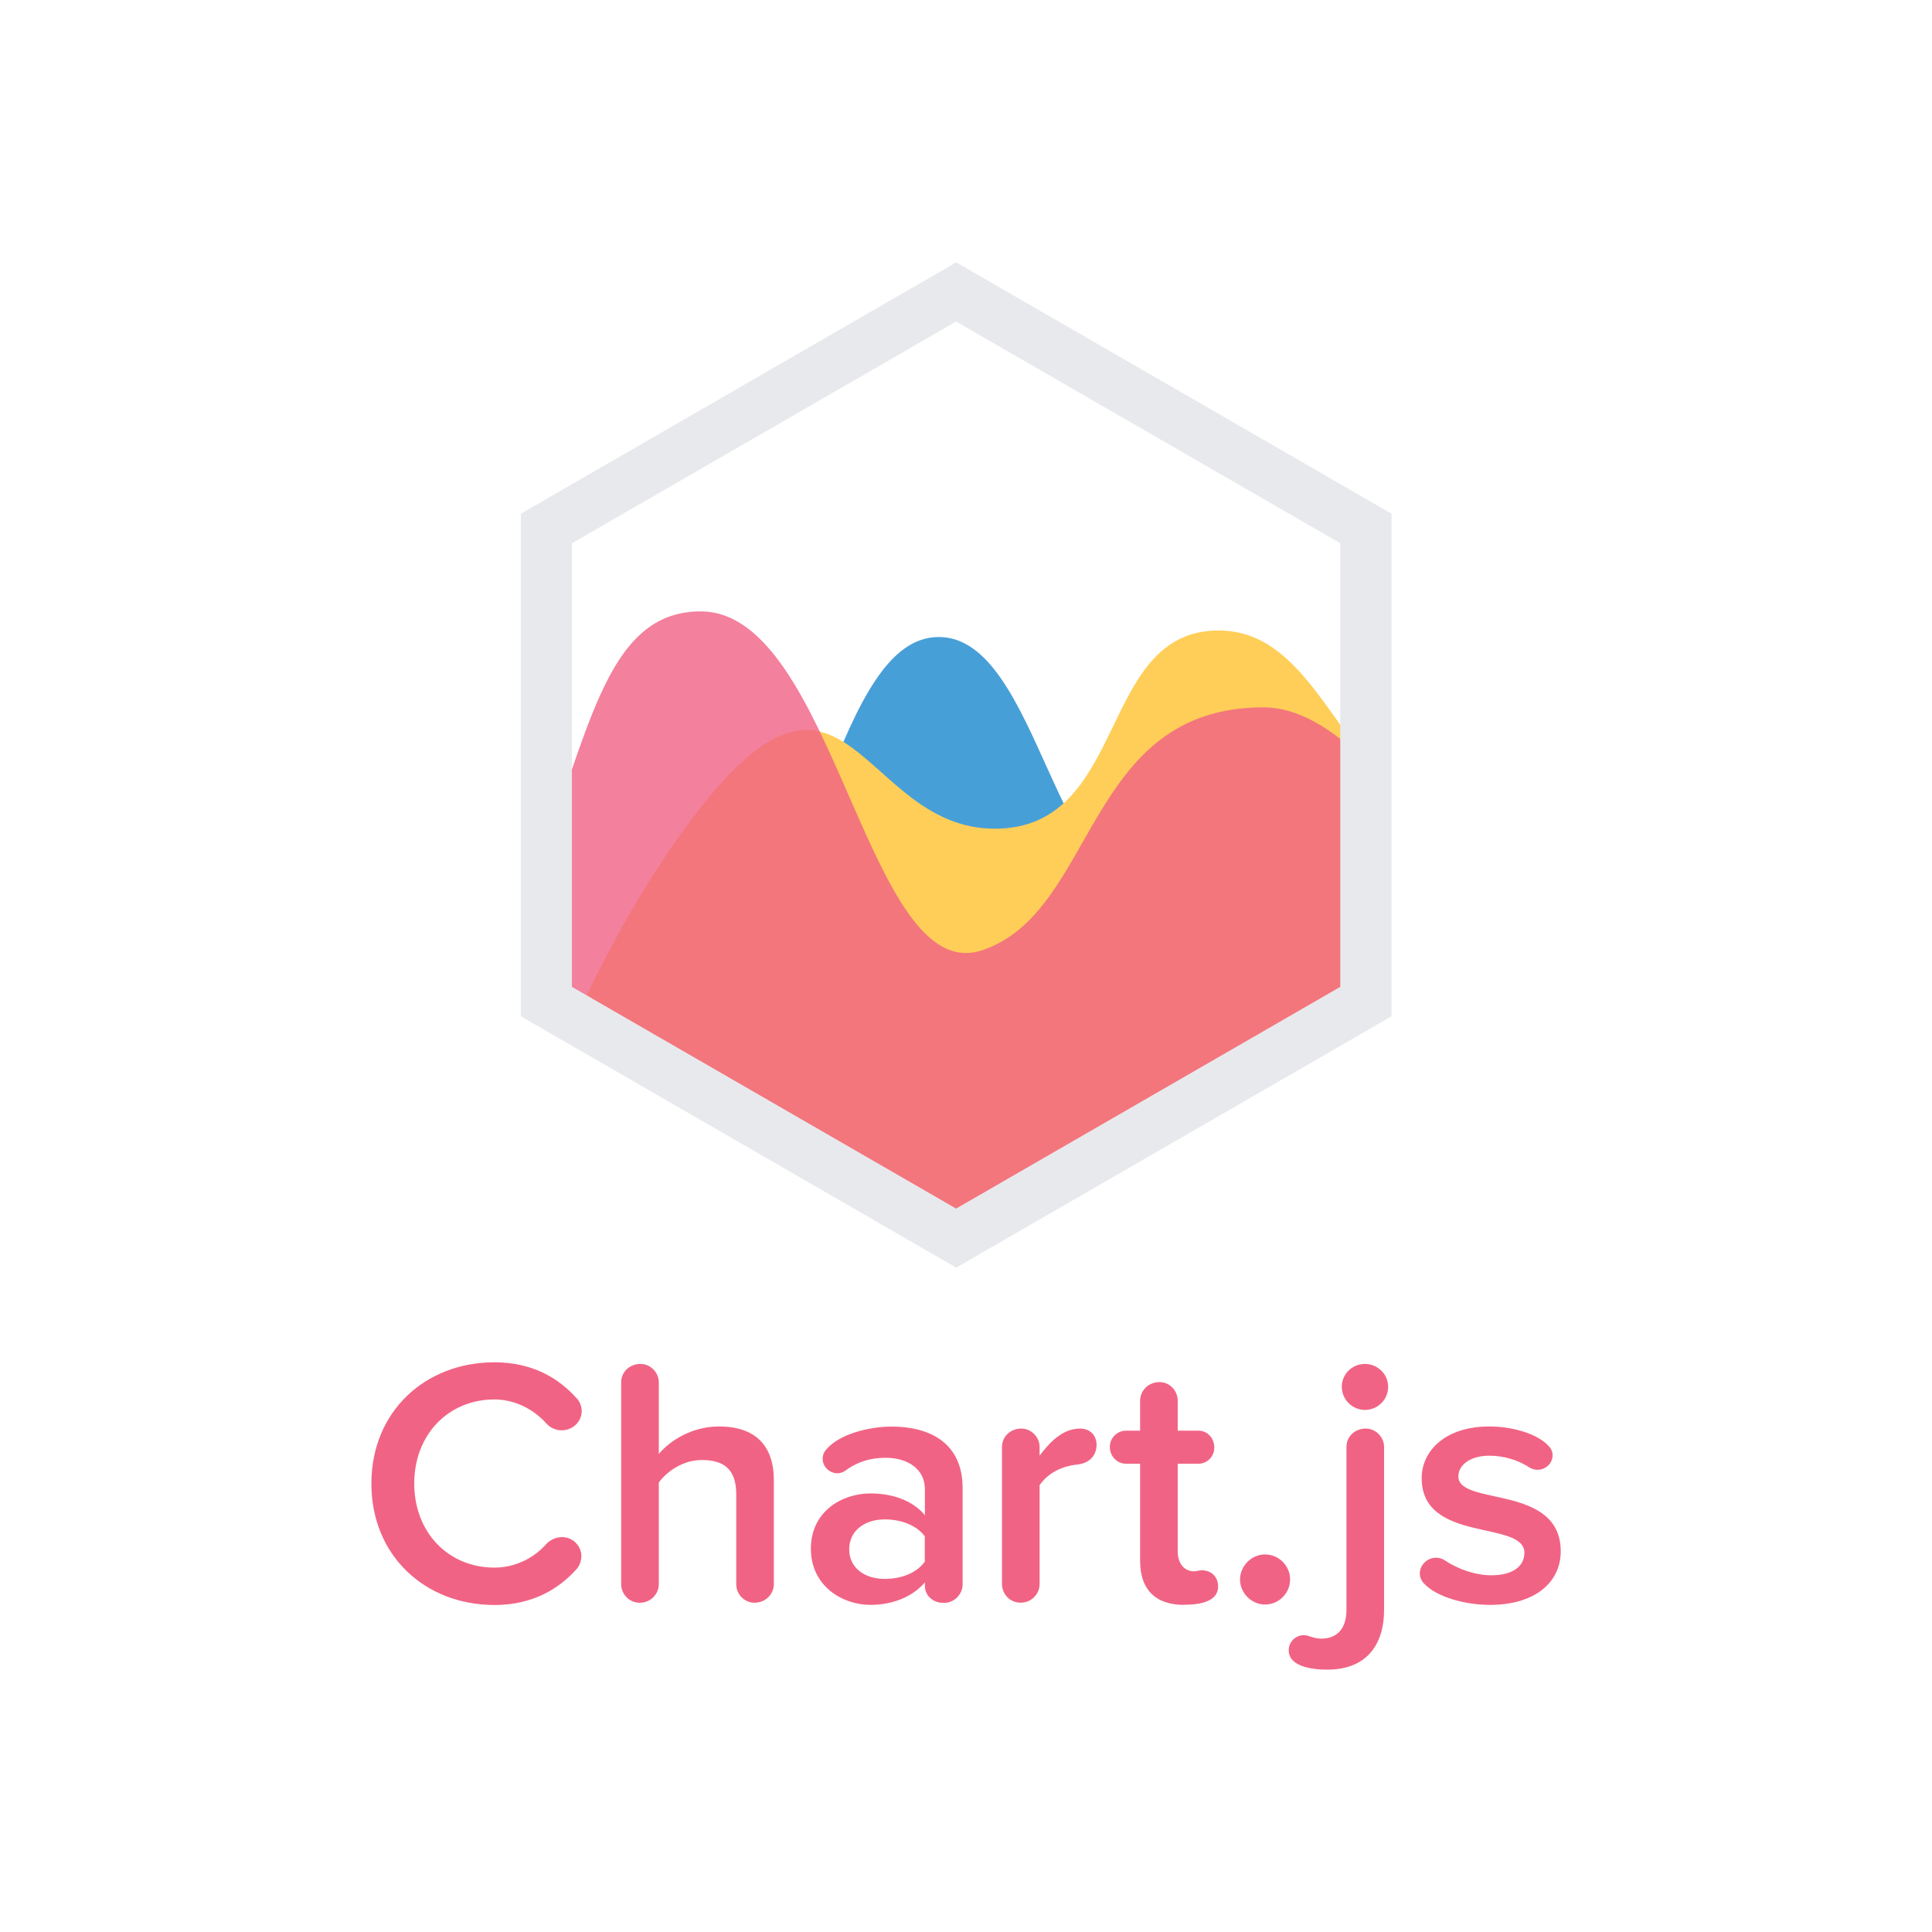 <?xml version="1.0" encoding="UTF-8"?>
<svg id="Layer_2" data-name="Layer 2" xmlns="http://www.w3.org/2000/svg" viewBox="0 0 165.9 165.9">
  <defs>
    <style>
      .cls-1 {
        fill: transparent;
      }

      .cls-1, .cls-2, .cls-3, .cls-4, .cls-5, .cls-6 {
        stroke-width: 0px;
      }

      .cls-2 {
        fill: #479fd8;
      }

      .cls-3 {
        fill: #f06184;
        isolation: isolate;
        opacity: .8;
      }

      .cls-4 {
        fill: #ffce58;
      }

      .cls-5 {
        fill: #e8e9ed;
      }

      .cls-6 {
        fill: #f16384;
      }
    </style>
  </defs>
  <g id="Layer_1-2" data-name="Layer 1">
    <g>
      <rect class="cls-1" width="165.9" height="165.9" rx="14.17" ry="14.17"/>
      <g>
        <g>
          <path class="cls-6" d="M49.56,120.1c.24.3.39.69.39,1.06,0,.94-.79,1.66-1.72,1.66-.45,0-.94-.18-1.3-.57-1.15-1.3-2.81-2.08-4.47-2.08-3.96,0-6.89,3.02-6.89,7.22s2.93,7.22,6.89,7.22c1.66,0,3.32-.73,4.47-2.05.36-.36.85-.57,1.33-.57.94,0,1.66.76,1.66,1.63,0,.36-.12.76-.36,1.06-1.54,1.75-3.81,3.14-7.1,3.14-5.95,0-10.57-4.23-10.57-10.42s4.62-10.42,10.57-10.42c3.29,0,5.56,1.39,7.1,3.14Z"/>
          <path class="cls-6" d="M64.82,137.63c-.91,0-1.6-.73-1.6-1.6v-7.73c0-2.24-1.18-2.93-2.96-2.93-1.57,0-2.96.94-3.69,1.93v8.73c0,.88-.73,1.6-1.63,1.6s-1.6-.73-1.6-1.6v-17.34c0-.85.69-1.57,1.66-1.57.85,0,1.57.73,1.57,1.57v6.16c.97-1.15,2.84-2.36,5.17-2.36,3.14,0,4.71,1.66,4.71,4.62v8.91c0,.88-.73,1.6-1.63,1.6Z"/>
          <path class="cls-6" d="M81.05,137.63h-.18c-.42,0-1.45-.36-1.45-1.48v-.27c-1.06,1.24-2.78,1.93-4.68,1.93-2.39,0-5.11-1.6-5.11-4.83s2.72-4.74,5.11-4.74c1.93,0,3.66.63,4.68,1.87v-2.24c0-1.66-1.39-2.69-3.38-2.69-1.27,0-2.42.33-3.47,1.12-.18.12-.42.21-.66.21-.6,0-1.27-.48-1.27-1.27,0-.24.09-.51.24-.69,1.15-1.45,3.84-2.05,5.68-2.05,3.23,0,6.1,1.36,6.1,5.29v8.25c0,.88-.73,1.6-1.6,1.6ZM79.41,131.92c-.73-.97-2.05-1.45-3.44-1.45-1.72,0-3.05.97-3.05,2.57s1.33,2.54,3.05,2.54c1.39,0,2.72-.48,3.44-1.48v-2.18Z"/>
          <path class="cls-6" d="M92.59,125.75c-1.3.12-2.54.66-3.32,1.78v8.49c0,.88-.73,1.6-1.6,1.6h-.06c-.88,0-1.57-.73-1.57-1.6v-11.78c0-.85.69-1.57,1.66-1.57.85,0,1.57.73,1.57,1.57v.76c.79-1.06,1.93-2.33,3.47-2.33.88,0,1.42.6,1.42,1.39,0,.97-.66,1.57-1.57,1.69Z"/>
          <path class="cls-6" d="M101.68,137.81c-2.48,0-3.78-1.33-3.78-3.78v-8.34h-1.21c-.76,0-1.39-.63-1.39-1.45,0-.76.63-1.39,1.39-1.39h1.21v-2.57c0-.88.73-1.6,1.66-1.6.88,0,1.57.73,1.57,1.6v2.57h1.78c.76,0,1.36.63,1.36,1.45,0,.76-.6,1.39-1.36,1.39h-1.78v7.52c0,1.12.63,1.72,1.39,1.72.21,0,.48-.09.66-.09.88,0,1.42.6,1.42,1.39,0,.97-.88,1.57-2.93,1.57Z"/>
          <path class="cls-6" d="M108.63,137.78c-1.18,0-2.15-1-2.15-2.15s.97-2.15,2.15-2.15,2.15.97,2.15,2.15-.97,2.15-2.15,2.15Z"/>
          <path class="cls-6" d="M113.98,143.37c-1.87,0-3.32-.48-3.32-1.66,0-.73.6-1.3,1.3-1.3.45,0,.79.3,1.51.3,1.24,0,2.15-.76,2.15-2.48v-13.99c0-.85.69-1.57,1.66-1.57.85,0,1.57.73,1.57,1.57v13.99c0,3.14-1.63,5.14-4.86,5.14ZM119.2,119.08c0,1.12-.91,1.99-1.99,1.99s-1.99-.88-1.99-1.99.91-1.96,1.99-1.96,1.99.88,1.99,1.96Z"/>
          <path class="cls-6" d="M127.93,137.81c-1.96,0-4.56-.6-5.71-1.9-.18-.21-.3-.48-.3-.79,0-.76.66-1.36,1.39-1.36.24,0,.51.06.73.21,1.12.76,2.63,1.3,4.02,1.3,1.9,0,2.84-.82,2.84-1.93,0-2.84-8.82-.79-8.82-6.41,0-2.39,2.08-4.44,5.8-4.44,1.96,0,4.17.6,5.17,1.75.18.21.27.45.27.73,0,.69-.6,1.24-1.3,1.24-.21,0-.45-.06-.66-.18-.94-.63-2.18-1.03-3.47-1.03-1.63,0-2.66.79-2.66,1.78,0,2.57,8.79.63,8.79,6.44,0,2.6-2.15,4.59-6.07,4.59Z"/>
        </g>
        <path class="cls-2" d="M117.32,65.99c-12.07.24-9.55,7.88-18.06,9.81-8.64,1.96-10-21.1-18.64-21.1s-10.55,22.4-21.37,37.78l-.31.44,23.19,13.39,35.19-20.31v-20h0Z"/>
        <path class="cls-4" d="M117.32,65.29c-4.04-5.18-6.78-11.15-12.68-11.15-10.43,0-7.69,17.02-19.22,17.02s-12.74-18.31-25.81-1.1c-4.16,5.48-7.51,11.6-10.14,17.38l32.66,18.85,35.19-20.31v-20.7h0Z"/>
        <path class="cls-3" d="M46.94,72.34c3.96-10.96,5.67-19.84,13.23-19.84,11.53,0,14.28,32.39,24.16,29.1,9.88-3.29,8.78-20.86,24.16-20.86,2.93,0,5.91,1.79,8.83,4.69v20.56l-35.19,20.31-35.19-20.31v-13.65h0Z"/>
        <path class="cls-5" d="M82.11,108.85l-37.38-21.58v-43.16l37.38-21.58,37.38,21.58v43.16l-37.38,21.58ZM49.11,84.74l32.99,19.04,32.99-19.04v-38.09l-32.99-19.04-32.99,19.04s0,38.09,0,38.09Z"/>
      </g>
    </g>
  </g>
</svg>